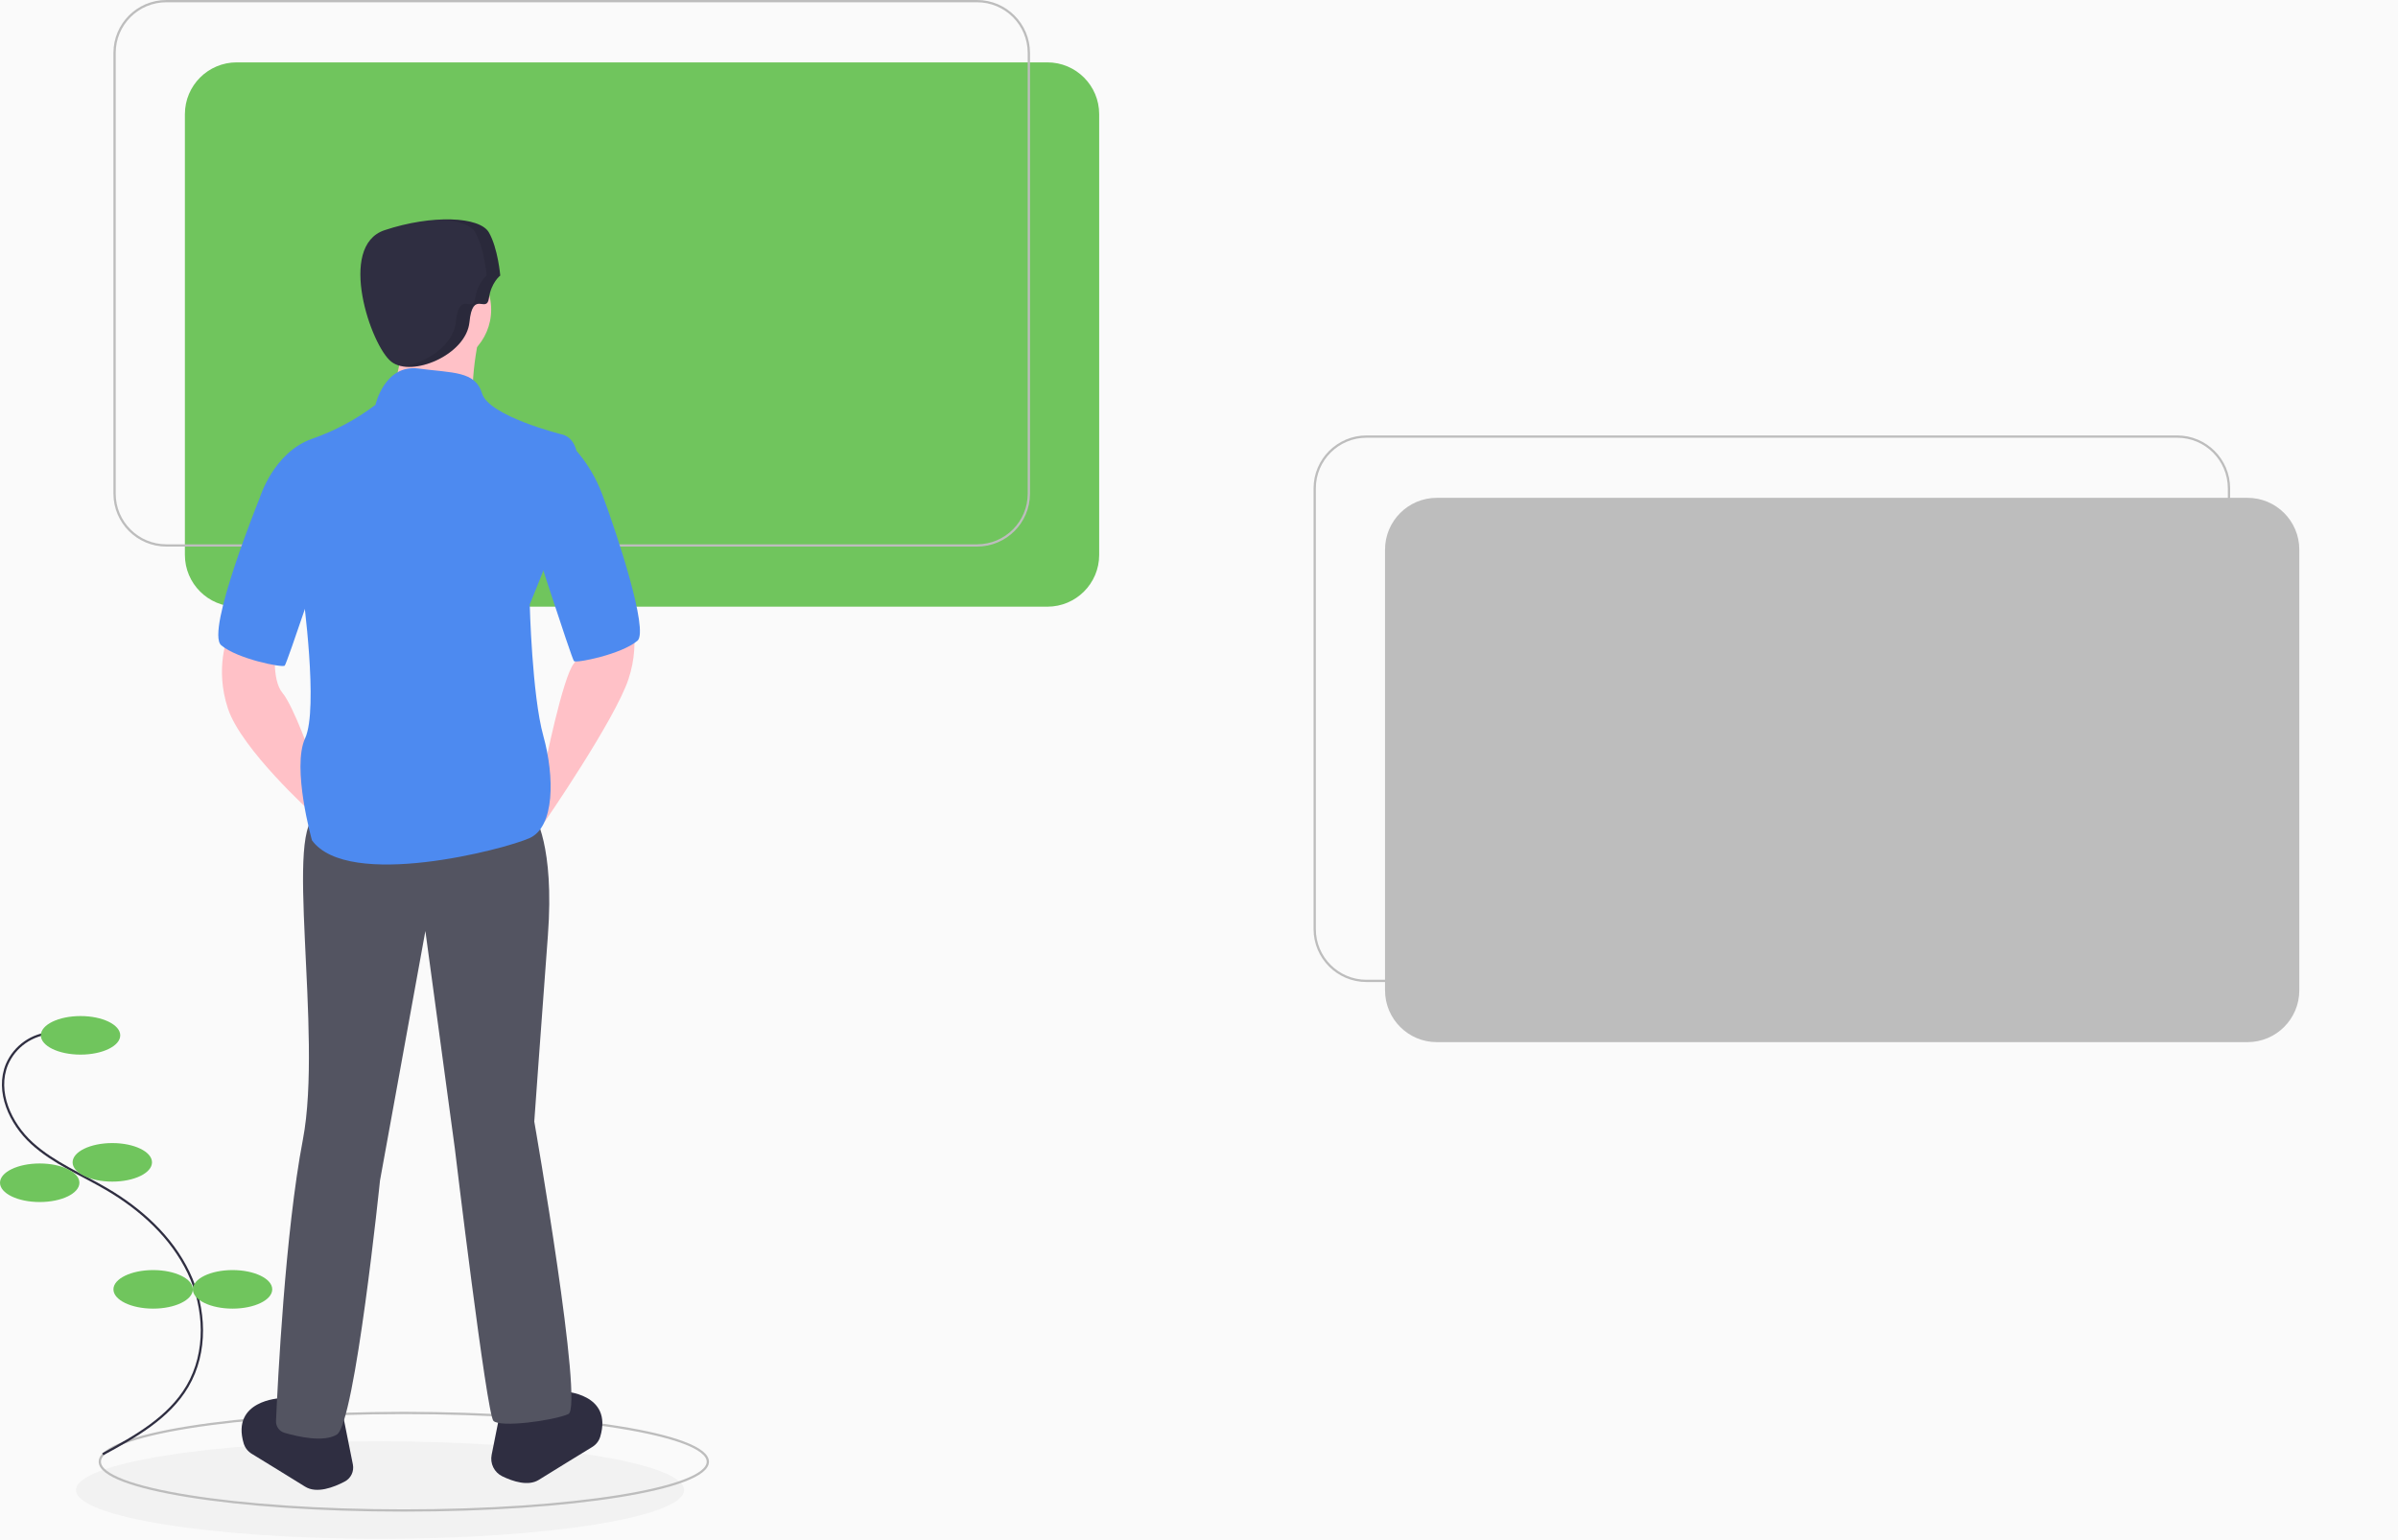 <svg width="1057" height="679" viewBox="0 0 1057 679" fill="none" xmlns="http://www.w3.org/2000/svg">
<rect width="1057" height="679" fill="#FAFAFA"/>
<g clip-path="url(#clip0)">
<path d="M167.5 678.5C241.506 678.5 301.5 668.874 301.5 657C301.5 645.126 241.506 635.5 167.5 635.5C93.494 635.5 33.5 645.126 33.5 657C33.5 668.874 93.494 678.5 167.5 678.5Z" fill="#F2F2F2"/>
<path d="M178 666C252.006 666 312 656.374 312 644.5C312 632.626 252.006 623 178 623C103.994 623 44 632.626 44 644.5C44 656.374 103.994 666 178 666Z" stroke="#BDBDBD" stroke-miterlimit="10"/>
<path d="M461.66 27.5H104.34C91.726 27.5 81.5 37.726 81.5 50.34V244.66C81.5 257.274 91.726 267.5 104.34 267.5H461.66C474.274 267.5 484.5 257.274 484.5 244.66V50.34C484.5 37.726 474.274 27.5 461.66 27.5Z" fill="#70C55D"/>
<path d="M990.66 219.5H633.34C620.726 219.5 610.5 229.726 610.5 242.34V436.66C610.5 449.274 620.726 459.5 633.34 459.5H990.66C1003.27 459.5 1013.5 449.274 1013.5 436.66V242.34C1013.5 229.726 1003.27 219.5 990.66 219.5Z" fill="#BDBDBD"/>
<path d="M430.66 0.5H73.34C60.726 0.5 50.5 10.726 50.5 23.34V217.66C50.5 230.274 60.726 240.5 73.34 240.5H430.66C443.274 240.5 453.5 230.274 453.5 217.66V23.34C453.5 10.726 443.274 0.5 430.66 0.5Z" stroke="#BDBDBD" stroke-miterlimit="10"/>
<path d="M959.66 192.5H602.34C589.726 192.5 579.5 202.726 579.5 215.34V409.66C579.5 422.274 589.726 432.5 602.34 432.5H959.66C972.274 432.5 982.5 422.274 982.5 409.66V215.34C982.5 202.726 972.274 192.5 959.66 192.5Z" stroke="#BDBDBD" stroke-miterlimit="10"/>
<path d="M22.881 455.457C18.618 455.698 14.507 457.122 11.008 459.568C7.509 462.015 4.76 465.387 3.071 469.308C-1.883 481.282 4.495 495.347 14.07 504.079C23.644 512.81 35.943 517.801 47.118 524.361C62.127 533.172 75.615 545.404 83.125 561.105C90.635 576.806 91.434 596.255 82.606 611.255C74.412 625.177 59.514 633.51 45.304 641.194" stroke="#2F2E41" stroke-miterlimit="10"/>
<path d="M35.5 465C45.165 465 53 461.194 53 456.5C53 451.806 45.165 448 35.5 448C25.835 448 18 451.806 18 456.5C18 461.194 25.835 465 35.5 465Z" fill="#70C55D"/>
<path d="M49.5 521C59.165 521 67 517.194 67 512.5C67 507.806 59.165 504 49.5 504C39.835 504 32 507.806 32 512.5C32 517.194 39.835 521 49.5 521Z" fill="#70C55D"/>
<path d="M17.5 530C27.165 530 35 526.194 35 521.5C35 516.806 27.165 513 17.5 513C7.835 513 0 516.806 0 521.5C0 526.194 7.835 530 17.5 530Z" fill="#70C55D"/>
<path d="M67.5 577C77.165 577 85 573.194 85 568.5C85 563.806 77.165 560 67.5 560C57.835 560 50 563.806 50 568.5C50 573.194 57.835 577 67.5 577Z" fill="#70C55D"/>
<path d="M102.5 577C112.165 577 120 573.194 120 568.5C120 563.806 112.165 560 102.5 560C92.835 560 85 563.806 85 568.5C85 573.194 92.835 577 102.5 577Z" fill="#70C55D"/>
<path d="M256 271.5C256 271.5 258 286.5 253 292.5C248 298.5 240 338.5 240 338.5V362.5C240 362.5 271 317.5 277 299.5C283 281.5 277 267.5 277 267.5L256 271.5Z" fill="#FFC1C7"/>
<path d="M253 197.5L253.423 197.975C258.587 203.783 262.639 210.49 265.379 217.762C271.944 235.195 286.055 278.167 281 282.5C274 288.5 254 292.5 253 291.5C252 290.5 232 228.5 232 228.5L253 197.5Z" fill="#4D8AF0"/>
<path d="M220.5 622.5C220.5 622.5 244.5 627.5 245.5 622.5C246.14 619.392 247.147 616.37 248.5 613.5C248.5 613.5 270.253 614.406 264.574 633.477C264.004 635.356 262.761 636.959 261.082 637.979C255.902 641.149 243.699 648.626 237.5 652.5C232.841 655.412 226.146 653.236 221.368 650.911C219.655 650.072 218.269 648.689 217.426 646.978C216.583 645.267 216.331 643.325 216.709 641.456L220.5 622.5Z" fill="#2F2E41"/>
<path d="M151.5 625.5C151.5 625.5 127.5 630.5 126.5 625.5C125.86 622.392 124.853 619.37 123.5 616.5C123.5 616.5 101.789 617.405 107.41 636.422C107.988 638.337 109.254 639.971 110.965 641.008C116.173 644.195 128.32 651.638 134.5 655.5C139.602 658.689 147.145 655.776 151.94 653.248C153.272 652.552 154.343 651.445 154.993 650.09C155.643 648.735 155.837 647.206 155.546 645.732L151.5 625.5Z" fill="#2F2E41"/>
<path d="M121.5 284.5C121.5 284.5 119.5 299.5 124.5 305.5C129.5 311.5 137.5 334.5 137.5 334.5V358.5C137.5 358.5 106.5 330.5 100.5 312.5C94.5 294.5 100.5 280.5 100.5 280.5L121.5 284.5Z" fill="#FFC1C7"/>
<path d="M191.5 161.5C205.307 161.5 216.5 150.307 216.5 136.5C216.5 122.693 205.307 111.5 191.5 111.5C177.693 111.5 166.5 122.693 166.5 136.5C166.5 150.307 177.693 161.5 191.5 161.5Z" fill="#FFC1C7"/>
<path d="M211.5 146.5C211.5 146.5 204.5 178.5 211.5 182.5C218.5 186.5 169.5 182.5 169.5 182.5C169.5 182.5 180.5 155.5 175.5 146.5C170.5 137.5 211.5 146.5 211.5 146.5Z" fill="#FFC1C7"/>
<path d="M235.5 359.5C235.5 359.5 244.5 372.5 241.5 412.5C238.5 452.5 235.5 494.5 235.5 494.5C235.5 494.5 257.5 620.5 250.5 623.5C243.5 626.5 220.5 629.5 217.5 626.5C214.5 623.5 200.5 506.5 200.5 506.5L187.5 410.5L167.5 520.5C167.5 520.5 156.5 627.5 148.5 632.5C142.781 636.074 131.441 633.516 125.439 631.767C124.313 631.443 123.329 630.751 122.644 629.801C121.959 628.851 121.614 627.698 121.664 626.528C122.397 609.701 125.688 543.294 133.5 502.5C142.5 455.5 124.5 361.5 140.5 359.5C156.5 357.5 235.5 359.5 235.5 359.5Z" fill="#535461"/>
<path d="M165.5 178.5C165.5 178.5 169.5 160.5 184.5 162.5C199.5 164.5 209.5 163.5 212.5 173.5C215.5 183.5 247.5 191.5 247.5 191.5C247.5 191.5 255.5 192.5 254.5 205.5C253.5 218.5 233.5 266.5 233.5 266.5C233.5 266.5 234.5 306.5 239.5 324.5C244.5 342.5 244.5 364.5 233.5 369.5C222.5 374.5 153.5 392.5 137.5 370.5C137.5 370.5 128.5 338.5 134.5 325.5C140.5 312.5 133.5 261.5 133.5 261.5L114.5 219.5C114.5 219.5 120.5 199.5 137.5 193.5C147.561 189.996 157.009 184.934 165.5 178.5V178.5Z" fill="#4D8AF0"/>
<path d="M122.5 210.5L114.5 219.5C114.5 219.5 90.5 278.5 97.5 284.5C104.5 290.5 124.5 294.5 125.5 293.5C126.5 292.5 143.5 241.5 143.5 241.5L122.5 210.5Z" fill="#4D8AF0"/>
<path d="M220.5 121.5C220.5 121.5 216.5 124.5 215.5 131.5C214.5 138.5 208.359 127.511 206.93 142.006C205.5 156.5 181.5 166.5 172.5 159.5C163.5 152.5 148.5 108.5 169.5 101.5C190.5 94.5 211.5 95.5 215.5 102.5C219.5 109.5 220.5 121.5 220.5 121.5Z" fill="#2F2E41"/>
<path opacity="0.1" d="M200.93 142.006C202.359 127.511 208.5 138.5 209.5 131.5C210.5 124.5 214.5 121.5 214.5 121.5C214.5 121.5 213.5 109.5 209.5 102.5C207.586 99.151 201.775 97.179 193.94 96.796C204.75 96.301 213.124 98.342 215.5 102.5C219.5 109.5 220.5 121.5 220.5 121.5C220.5 121.5 216.5 124.5 215.5 131.5C214.5 138.5 208.359 127.511 206.93 142.006C205.718 154.294 188.287 163.346 177.523 161.554C187.781 160.145 199.925 152.19 200.93 142.006Z" fill="black"/>
</g>
<defs>
<clipPath id="clip0">
<rect width="1057" height="678.5" fill="white"/>
</clipPath>
</defs>
</svg>
